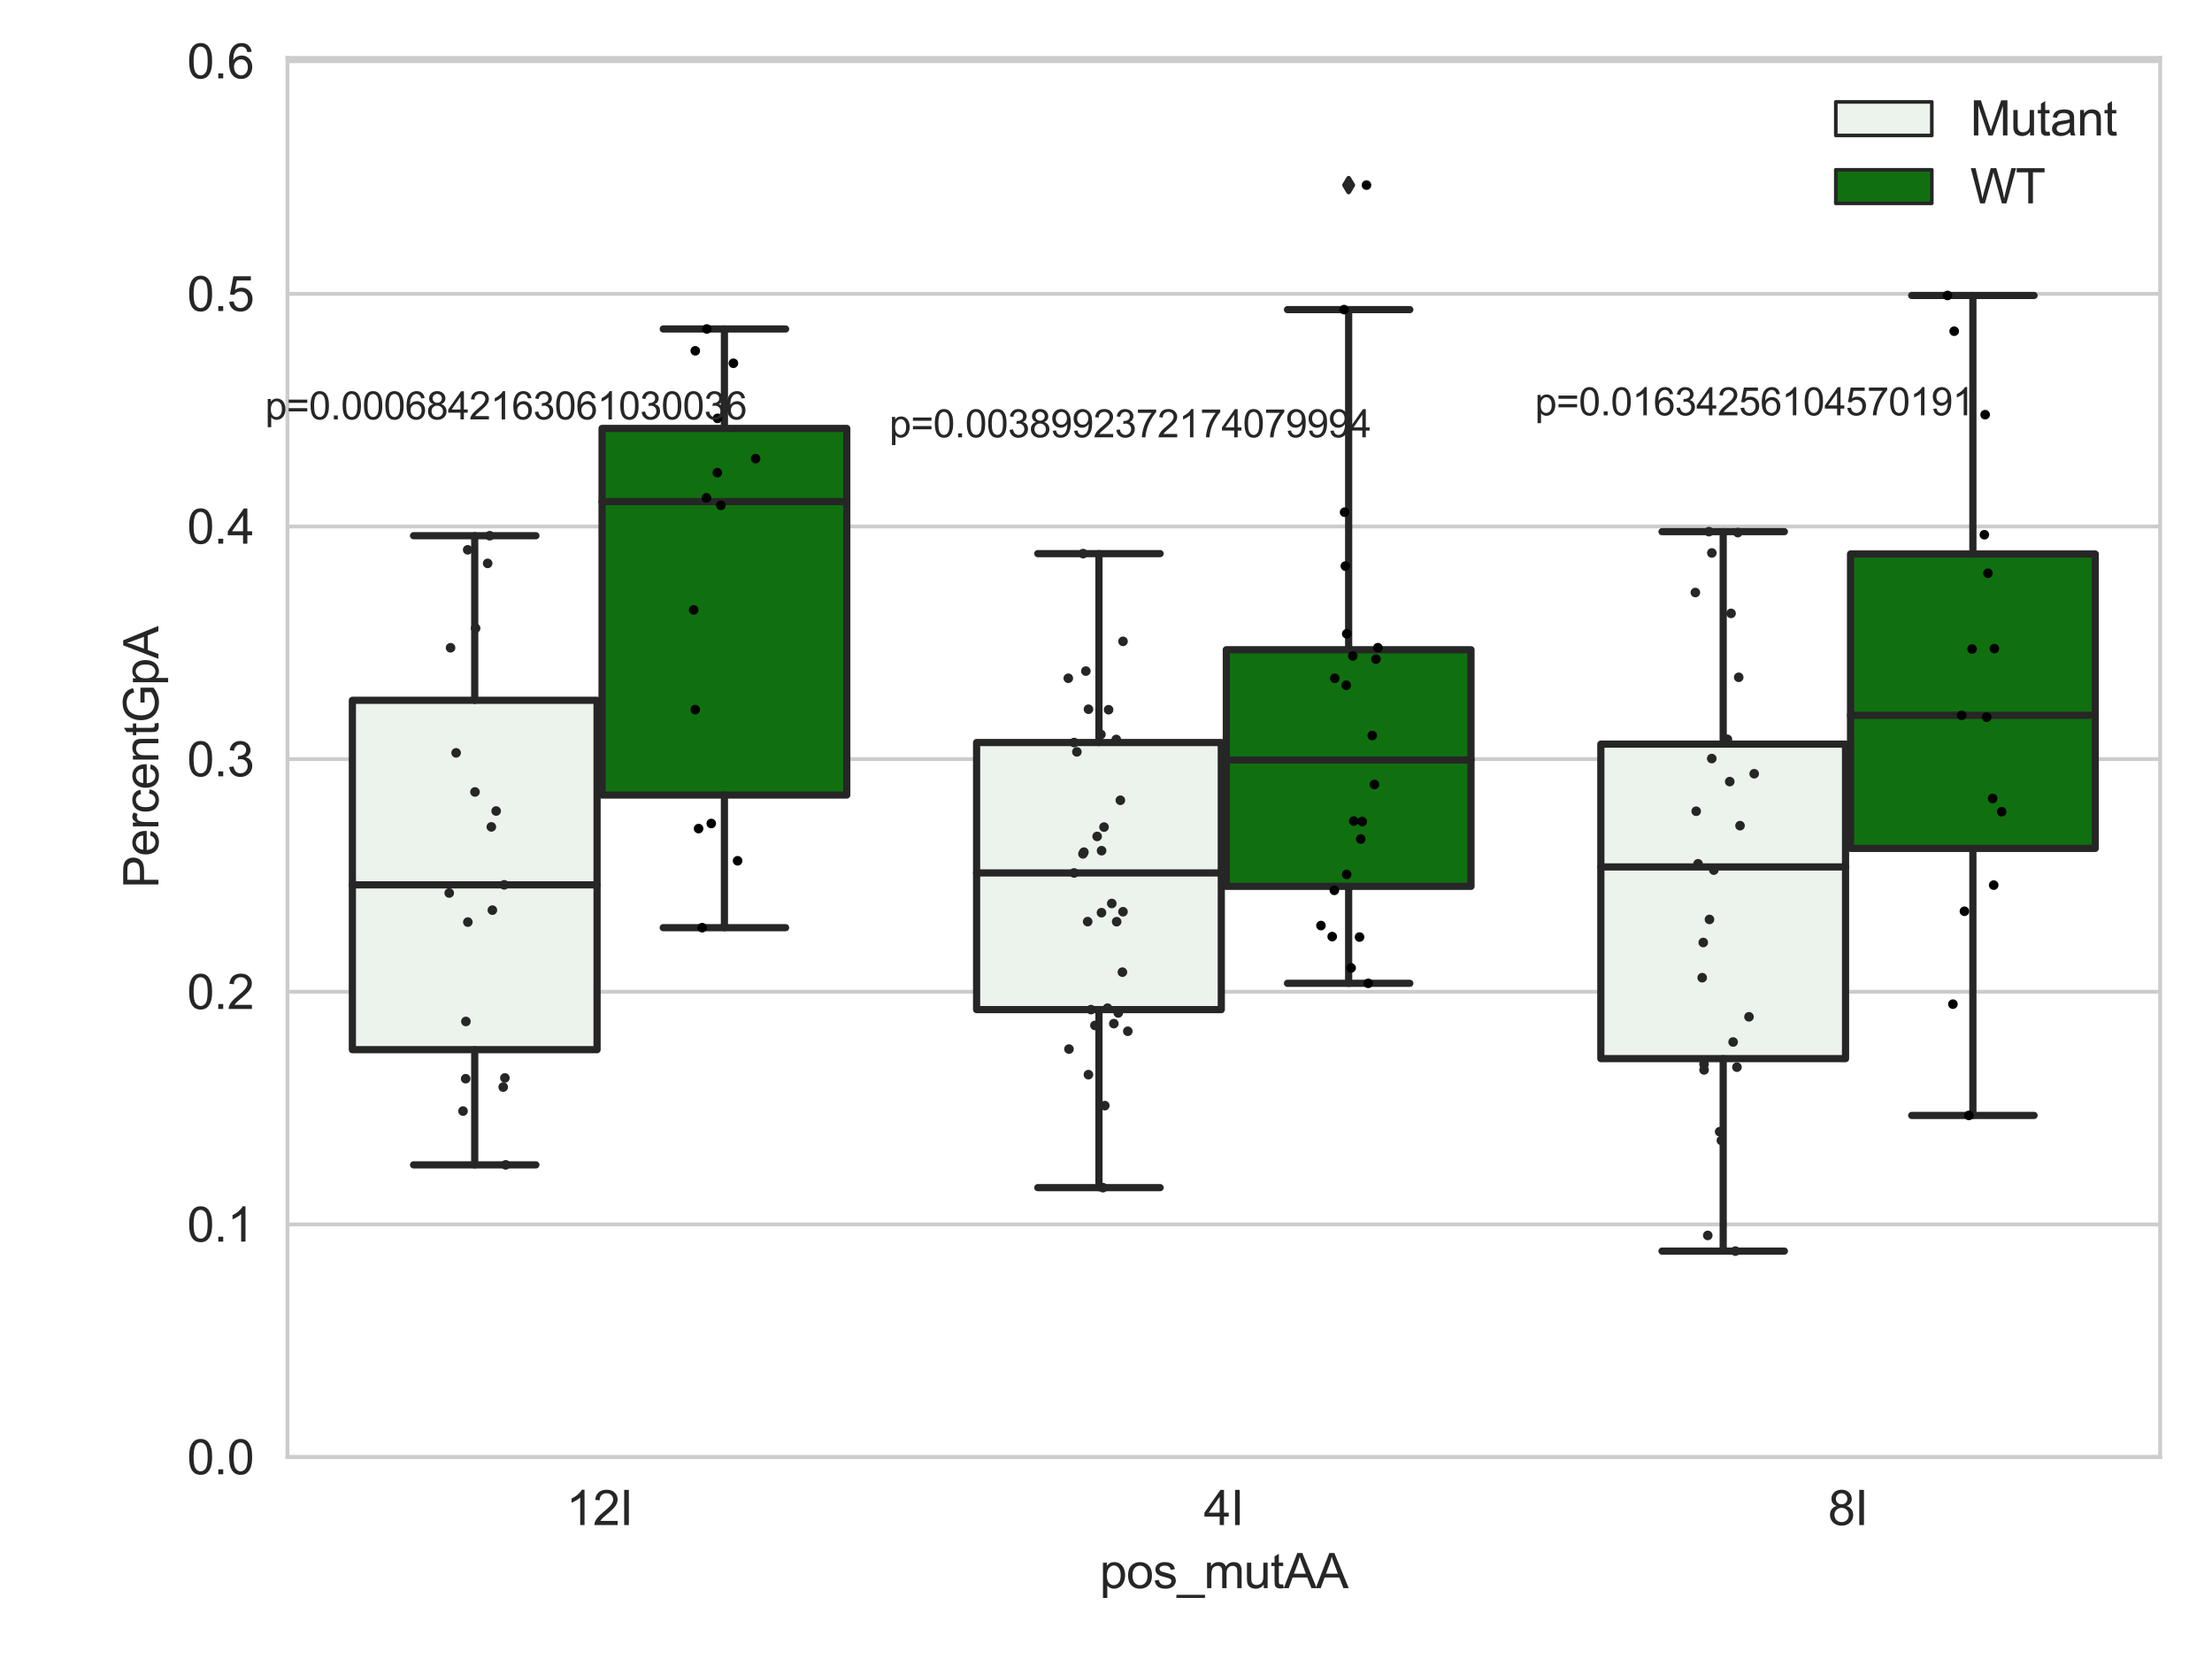<?xml version="1.0" encoding="utf-8" standalone="no"?>
<!DOCTYPE svg PUBLIC "-//W3C//DTD SVG 1.1//EN"
  "http://www.w3.org/Graphics/SVG/1.1/DTD/svg11.dtd">
<svg xmlns:xlink="http://www.w3.org/1999/xlink" width="460.8pt" height="345.6pt" viewBox="0 0 460.8 345.6" xmlns="http://www.w3.org/2000/svg" version="1.1">
 <defs>
  <style type="text/css">*{stroke-linejoin: round; stroke-linecap: butt}</style>
 </defs>
 <g id="figure_1">
  <g id="patch_1">
   <path d="M 0 345.6 
L 460.8 345.6 
L 460.8 0 
L 0 0 
z
" style="fill: #ffffff"/>
  </g>
  <g id="axes_1">
   <g id="patch_2">
    <path d="M 59.881 303.539 
L 450 303.539 
L 450 12.064 
L 59.881 12.064 
z
" style="fill: #ffffff"/>
   </g>
   <g id="matplotlib.axis_1">
    <g id="xtick_1">
     <g id="text_1">
      <!-- 12I -->
      <g style="fill: #262626" transform="translate(117.951 317.697)scale(0.1 -0.1)">
       <defs>
        <path id="ArialMT-31" d="M 2384 0 
L 1822 0 
L 1822 3584 
Q 1619 3391 1289 3197 
Q 959 3003 697 2906 
L 697 3450 
Q 1169 3672 1522 3987 
Q 1875 4303 2022 4600 
L 2384 4600 
L 2384 0 
z
" transform="scale(0.016)"/>
        <path id="ArialMT-32" d="M 3222 541 
L 3222 0 
L 194 0 
Q 188 203 259 391 
Q 375 700 629 1000 
Q 884 1300 1366 1694 
Q 2113 2306 2375 2664 
Q 2638 3022 2638 3341 
Q 2638 3675 2398 3904 
Q 2159 4134 1775 4134 
Q 1369 4134 1125 3890 
Q 881 3647 878 3216 
L 300 3275 
Q 359 3922 746 4261 
Q 1134 4600 1788 4600 
Q 2447 4600 2831 4234 
Q 3216 3869 3216 3328 
Q 3216 3053 3103 2787 
Q 2991 2522 2730 2228 
Q 2469 1934 1863 1422 
Q 1356 997 1212 845 
Q 1069 694 975 541 
L 3222 541 
z
" transform="scale(0.016)"/>
        <path id="ArialMT-49" d="M 597 0 
L 597 4581 
L 1203 4581 
L 1203 0 
L 597 0 
z
" transform="scale(0.016)"/>
       </defs>
       <use xlink:href="#ArialMT-31"/>
       <use xlink:href="#ArialMT-32" x="55.615"/>
       <use xlink:href="#ArialMT-49" x="111.23"/>
      </g>
     </g>
    </g>
    <g id="xtick_2">
     <g id="text_2">
      <!-- 4I -->
      <g style="fill: #262626" transform="translate(250.771 317.697)scale(0.1 -0.1)">
       <defs>
        <path id="ArialMT-34" d="M 2069 0 
L 2069 1097 
L 81 1097 
L 81 1613 
L 2172 4581 
L 2631 4581 
L 2631 1613 
L 3250 1613 
L 3250 1097 
L 2631 1097 
L 2631 0 
L 2069 0 
z
M 2069 1613 
L 2069 3678 
L 634 1613 
L 2069 1613 
z
" transform="scale(0.016)"/>
       </defs>
       <use xlink:href="#ArialMT-34"/>
       <use xlink:href="#ArialMT-49" x="55.615"/>
      </g>
     </g>
    </g>
    <g id="xtick_3">
     <g id="text_3">
      <!-- 8I -->
      <g style="fill: #262626" transform="translate(380.811 317.697)scale(0.1 -0.1)">
       <defs>
        <path id="ArialMT-38" d="M 1131 2484 
Q 781 2613 612 2850 
Q 444 3088 444 3419 
Q 444 3919 803 4259 
Q 1163 4600 1759 4600 
Q 2359 4600 2725 4251 
Q 3091 3903 3091 3403 
Q 3091 3084 2923 2848 
Q 2756 2613 2416 2484 
Q 2838 2347 3058 2040 
Q 3278 1734 3278 1309 
Q 3278 722 2862 322 
Q 2447 -78 1769 -78 
Q 1091 -78 675 323 
Q 259 725 259 1325 
Q 259 1772 486 2073 
Q 713 2375 1131 2484 
z
M 1019 3438 
Q 1019 3113 1228 2906 
Q 1438 2700 1772 2700 
Q 2097 2700 2305 2904 
Q 2513 3109 2513 3406 
Q 2513 3716 2298 3927 
Q 2084 4138 1766 4138 
Q 1444 4138 1231 3931 
Q 1019 3725 1019 3438 
z
M 838 1322 
Q 838 1081 952 856 
Q 1066 631 1291 507 
Q 1516 384 1775 384 
Q 2178 384 2440 643 
Q 2703 903 2703 1303 
Q 2703 1709 2433 1975 
Q 2163 2241 1756 2241 
Q 1359 2241 1098 1978 
Q 838 1716 838 1322 
z
" transform="scale(0.016)"/>
       </defs>
       <use xlink:href="#ArialMT-38"/>
       <use xlink:href="#ArialMT-49" x="55.615"/>
      </g>
     </g>
    </g>
    <g id="text_4">
     <!-- pos_mutAA -->
     <g style="fill: #262626" transform="translate(229.095 330.842)scale(0.1 -0.1)">
      <defs>
       <path id="ArialMT-70" d="M 422 -1272 
L 422 3319 
L 934 3319 
L 934 2888 
Q 1116 3141 1344 3267 
Q 1572 3394 1897 3394 
Q 2322 3394 2647 3175 
Q 2972 2956 3137 2557 
Q 3303 2159 3303 1684 
Q 3303 1175 3120 767 
Q 2938 359 2589 142 
Q 2241 -75 1856 -75 
Q 1575 -75 1351 44 
Q 1128 163 984 344 
L 984 -1272 
L 422 -1272 
z
M 931 1641 
Q 931 1000 1190 694 
Q 1450 388 1819 388 
Q 2194 388 2461 705 
Q 2728 1022 2728 1688 
Q 2728 2322 2467 2637 
Q 2206 2953 1844 2953 
Q 1484 2953 1207 2617 
Q 931 2281 931 1641 
z
" transform="scale(0.016)"/>
       <path id="ArialMT-6f" d="M 213 1659 
Q 213 2581 725 3025 
Q 1153 3394 1769 3394 
Q 2453 3394 2887 2945 
Q 3322 2497 3322 1706 
Q 3322 1066 3130 698 
Q 2938 331 2570 128 
Q 2203 -75 1769 -75 
Q 1072 -75 642 372 
Q 213 819 213 1659 
z
M 791 1659 
Q 791 1022 1069 705 
Q 1347 388 1769 388 
Q 2188 388 2466 706 
Q 2744 1025 2744 1678 
Q 2744 2294 2464 2611 
Q 2184 2928 1769 2928 
Q 1347 2928 1069 2612 
Q 791 2297 791 1659 
z
" transform="scale(0.016)"/>
       <path id="ArialMT-73" d="M 197 991 
L 753 1078 
Q 800 744 1014 566 
Q 1228 388 1613 388 
Q 2000 388 2187 545 
Q 2375 703 2375 916 
Q 2375 1106 2209 1216 
Q 2094 1291 1634 1406 
Q 1016 1563 777 1677 
Q 538 1791 414 1992 
Q 291 2194 291 2438 
Q 291 2659 392 2848 
Q 494 3038 669 3163 
Q 800 3259 1026 3326 
Q 1253 3394 1513 3394 
Q 1903 3394 2198 3281 
Q 2494 3169 2634 2976 
Q 2775 2784 2828 2463 
L 2278 2388 
Q 2241 2644 2061 2787 
Q 1881 2931 1553 2931 
Q 1166 2931 1000 2803 
Q 834 2675 834 2503 
Q 834 2394 903 2306 
Q 972 2216 1119 2156 
Q 1203 2125 1616 2013 
Q 2213 1853 2448 1751 
Q 2684 1650 2818 1456 
Q 2953 1263 2953 975 
Q 2953 694 2789 445 
Q 2625 197 2315 61 
Q 2006 -75 1616 -75 
Q 969 -75 630 194 
Q 291 463 197 991 
z
" transform="scale(0.016)"/>
       <path id="ArialMT-5f" d="M -97 -1272 
L -97 -866 
L 3631 -866 
L 3631 -1272 
L -97 -1272 
z
" transform="scale(0.016)"/>
       <path id="ArialMT-6d" d="M 422 0 
L 422 3319 
L 925 3319 
L 925 2853 
Q 1081 3097 1340 3245 
Q 1600 3394 1931 3394 
Q 2300 3394 2536 3241 
Q 2772 3088 2869 2813 
Q 3263 3394 3894 3394 
Q 4388 3394 4653 3120 
Q 4919 2847 4919 2278 
L 4919 0 
L 4359 0 
L 4359 2091 
Q 4359 2428 4304 2576 
Q 4250 2725 4106 2815 
Q 3963 2906 3769 2906 
Q 3419 2906 3187 2673 
Q 2956 2441 2956 1928 
L 2956 0 
L 2394 0 
L 2394 2156 
Q 2394 2531 2256 2718 
Q 2119 2906 1806 2906 
Q 1569 2906 1367 2781 
Q 1166 2656 1075 2415 
Q 984 2175 984 1722 
L 984 0 
L 422 0 
z
" transform="scale(0.016)"/>
       <path id="ArialMT-75" d="M 2597 0 
L 2597 488 
Q 2209 -75 1544 -75 
Q 1250 -75 995 37 
Q 741 150 617 320 
Q 494 491 444 738 
Q 409 903 409 1263 
L 409 3319 
L 972 3319 
L 972 1478 
Q 972 1038 1006 884 
Q 1059 663 1231 536 
Q 1403 409 1656 409 
Q 1909 409 2131 539 
Q 2353 669 2445 892 
Q 2538 1116 2538 1541 
L 2538 3319 
L 3100 3319 
L 3100 0 
L 2597 0 
z
" transform="scale(0.016)"/>
       <path id="ArialMT-74" d="M 1650 503 
L 1731 6 
Q 1494 -44 1306 -44 
Q 1000 -44 831 53 
Q 663 150 594 308 
Q 525 466 525 972 
L 525 2881 
L 113 2881 
L 113 3319 
L 525 3319 
L 525 4141 
L 1084 4478 
L 1084 3319 
L 1650 3319 
L 1650 2881 
L 1084 2881 
L 1084 941 
Q 1084 700 1114 631 
Q 1144 563 1211 522 
Q 1278 481 1403 481 
Q 1497 481 1650 503 
z
" transform="scale(0.016)"/>
       <path id="ArialMT-41" d="M -9 0 
L 1750 4581 
L 2403 4581 
L 4278 0 
L 3588 0 
L 3053 1388 
L 1138 1388 
L 634 0 
L -9 0 
z
M 1313 1881 
L 2866 1881 
L 2388 3150 
Q 2169 3728 2063 4100 
Q 1975 3659 1816 3225 
L 1313 1881 
z
" transform="scale(0.016)"/>
      </defs>
      <use xlink:href="#ArialMT-70"/>
      <use xlink:href="#ArialMT-6f" x="55.615"/>
      <use xlink:href="#ArialMT-73" x="111.23"/>
      <use xlink:href="#ArialMT-5f" x="161.23"/>
      <use xlink:href="#ArialMT-6d" x="216.846"/>
      <use xlink:href="#ArialMT-75" x="300.146"/>
      <use xlink:href="#ArialMT-74" x="355.762"/>
      <use xlink:href="#ArialMT-41" x="383.545"/>
      <use xlink:href="#ArialMT-41" x="450.244"/>
     </g>
    </g>
   </g>
   <g id="matplotlib.axis_2">
    <g id="ytick_1">
     <g id="line2d_1">
      <path d="M 59.881 303.539 
L 450 303.539 
" clip-path="url(#p589bf9a384)" style="fill: none; stroke: #cccccc; stroke-width: 0.8; stroke-linecap: round"/>
     </g>
     <g id="text_5">
      <!-- 0.0 -->
      <g style="fill: #262626" transform="translate(38.981 307.118)scale(0.1 -0.1)">
       <defs>
        <path id="ArialMT-30" d="M 266 2259 
Q 266 3072 433 3567 
Q 600 4063 929 4331 
Q 1259 4600 1759 4600 
Q 2128 4600 2406 4451 
Q 2684 4303 2865 4023 
Q 3047 3744 3150 3342 
Q 3253 2941 3253 2259 
Q 3253 1453 3087 958 
Q 2922 463 2592 192 
Q 2263 -78 1759 -78 
Q 1097 -78 719 397 
Q 266 969 266 2259 
z
M 844 2259 
Q 844 1131 1108 757 
Q 1372 384 1759 384 
Q 2147 384 2411 759 
Q 2675 1134 2675 2259 
Q 2675 3391 2411 3762 
Q 2147 4134 1753 4134 
Q 1366 4134 1134 3806 
Q 844 3388 844 2259 
z
" transform="scale(0.016)"/>
        <path id="ArialMT-2e" d="M 581 0 
L 581 641 
L 1222 641 
L 1222 0 
L 581 0 
z
" transform="scale(0.016)"/>
       </defs>
       <use xlink:href="#ArialMT-30"/>
       <use xlink:href="#ArialMT-2e" x="55.615"/>
       <use xlink:href="#ArialMT-30" x="83.398"/>
      </g>
     </g>
    </g>
    <g id="ytick_2">
     <g id="line2d_2">
      <path d="M 59.881 255.073 
L 450 255.073 
" clip-path="url(#p589bf9a384)" style="fill: none; stroke: #cccccc; stroke-width: 0.8; stroke-linecap: round"/>
     </g>
     <g id="text_6">
      <!-- 0.1 -->
      <g style="fill: #262626" transform="translate(38.981 258.652)scale(0.1 -0.1)">
       <use xlink:href="#ArialMT-30"/>
       <use xlink:href="#ArialMT-2e" x="55.615"/>
       <use xlink:href="#ArialMT-31" x="83.398"/>
      </g>
     </g>
    </g>
    <g id="ytick_3">
     <g id="line2d_3">
      <path d="M 59.881 206.607 
L 450 206.607 
" clip-path="url(#p589bf9a384)" style="fill: none; stroke: #cccccc; stroke-width: 0.8; stroke-linecap: round"/>
     </g>
     <g id="text_7">
      <!-- 0.2 -->
      <g style="fill: #262626" transform="translate(38.981 210.186)scale(0.1 -0.1)">
       <use xlink:href="#ArialMT-30"/>
       <use xlink:href="#ArialMT-2e" x="55.615"/>
       <use xlink:href="#ArialMT-32" x="83.398"/>
      </g>
     </g>
    </g>
    <g id="ytick_4">
     <g id="line2d_4">
      <path d="M 59.881 158.141 
L 450 158.141 
" clip-path="url(#p589bf9a384)" style="fill: none; stroke: #cccccc; stroke-width: 0.8; stroke-linecap: round"/>
     </g>
     <g id="text_8">
      <!-- 0.3 -->
      <g style="fill: #262626" transform="translate(38.981 161.72)scale(0.1 -0.1)">
       <defs>
        <path id="ArialMT-33" d="M 269 1209 
L 831 1284 
Q 928 806 1161 595 
Q 1394 384 1728 384 
Q 2125 384 2398 659 
Q 2672 934 2672 1341 
Q 2672 1728 2419 1979 
Q 2166 2231 1775 2231 
Q 1616 2231 1378 2169 
L 1441 2663 
Q 1497 2656 1531 2656 
Q 1891 2656 2178 2843 
Q 2466 3031 2466 3422 
Q 2466 3731 2256 3934 
Q 2047 4138 1716 4138 
Q 1388 4138 1169 3931 
Q 950 3725 888 3313 
L 325 3413 
Q 428 3978 793 4289 
Q 1159 4600 1703 4600 
Q 2078 4600 2393 4439 
Q 2709 4278 2876 4000 
Q 3044 3722 3044 3409 
Q 3044 3113 2884 2869 
Q 2725 2625 2413 2481 
Q 2819 2388 3044 2092 
Q 3269 1797 3269 1353 
Q 3269 753 2831 336 
Q 2394 -81 1725 -81 
Q 1122 -81 723 278 
Q 325 638 269 1209 
z
" transform="scale(0.016)"/>
       </defs>
       <use xlink:href="#ArialMT-30"/>
       <use xlink:href="#ArialMT-2e" x="55.615"/>
       <use xlink:href="#ArialMT-33" x="83.398"/>
      </g>
     </g>
    </g>
    <g id="ytick_5">
     <g id="line2d_5">
      <path d="M 59.881 109.676 
L 450 109.676 
" clip-path="url(#p589bf9a384)" style="fill: none; stroke: #cccccc; stroke-width: 0.8; stroke-linecap: round"/>
     </g>
     <g id="text_9">
      <!-- 0.4 -->
      <g style="fill: #262626" transform="translate(38.981 113.254)scale(0.1 -0.1)">
       <use xlink:href="#ArialMT-30"/>
       <use xlink:href="#ArialMT-2e" x="55.615"/>
       <use xlink:href="#ArialMT-34" x="83.398"/>
      </g>
     </g>
    </g>
    <g id="ytick_6">
     <g id="line2d_6">
      <path d="M 59.881 61.21 
L 450 61.21 
" clip-path="url(#p589bf9a384)" style="fill: none; stroke: #cccccc; stroke-width: 0.8; stroke-linecap: round"/>
     </g>
     <g id="text_10">
      <!-- 0.5 -->
      <g style="fill: #262626" transform="translate(38.981 64.789)scale(0.1 -0.1)">
       <defs>
        <path id="ArialMT-35" d="M 266 1200 
L 856 1250 
Q 922 819 1161 601 
Q 1400 384 1738 384 
Q 2144 384 2425 690 
Q 2706 997 2706 1503 
Q 2706 1984 2436 2262 
Q 2166 2541 1728 2541 
Q 1456 2541 1237 2417 
Q 1019 2294 894 2097 
L 366 2166 
L 809 4519 
L 3088 4519 
L 3088 3981 
L 1259 3981 
L 1013 2750 
Q 1425 3038 1878 3038 
Q 2478 3038 2890 2622 
Q 3303 2206 3303 1553 
Q 3303 931 2941 478 
Q 2500 -78 1738 -78 
Q 1113 -78 717 272 
Q 322 622 266 1200 
z
" transform="scale(0.016)"/>
       </defs>
       <use xlink:href="#ArialMT-30"/>
       <use xlink:href="#ArialMT-2e" x="55.615"/>
       <use xlink:href="#ArialMT-35" x="83.398"/>
      </g>
     </g>
    </g>
    <g id="ytick_7">
     <g id="line2d_7">
      <path d="M 59.881 12.744 
L 450 12.744 
" clip-path="url(#p589bf9a384)" style="fill: none; stroke: #cccccc; stroke-width: 0.8; stroke-linecap: round"/>
     </g>
     <g id="text_11">
      <!-- 0.6 -->
      <g style="fill: #262626" transform="translate(38.981 16.323)scale(0.1 -0.1)">
       <defs>
        <path id="ArialMT-36" d="M 3184 3459 
L 2625 3416 
Q 2550 3747 2413 3897 
Q 2184 4138 1850 4138 
Q 1581 4138 1378 3988 
Q 1113 3794 959 3422 
Q 806 3050 800 2363 
Q 1003 2672 1297 2822 
Q 1591 2972 1913 2972 
Q 2475 2972 2870 2558 
Q 3266 2144 3266 1488 
Q 3266 1056 3080 686 
Q 2894 316 2569 119 
Q 2244 -78 1831 -78 
Q 1128 -78 684 439 
Q 241 956 241 2144 
Q 241 3472 731 4075 
Q 1159 4600 1884 4600 
Q 2425 4600 2770 4297 
Q 3116 3994 3184 3459 
z
M 888 1484 
Q 888 1194 1011 928 
Q 1134 663 1356 523 
Q 1578 384 1822 384 
Q 2178 384 2434 671 
Q 2691 959 2691 1453 
Q 2691 1928 2437 2201 
Q 2184 2475 1800 2475 
Q 1419 2475 1153 2201 
Q 888 1928 888 1484 
z
" transform="scale(0.016)"/>
       </defs>
       <use xlink:href="#ArialMT-30"/>
       <use xlink:href="#ArialMT-2e" x="55.615"/>
       <use xlink:href="#ArialMT-36" x="83.398"/>
      </g>
     </g>
    </g>
    <g id="text_12">
     <!-- PercentGpA -->
     <g style="fill: #262626" transform="translate(32.994 185.036)rotate(-90)scale(0.1 -0.1)">
      <defs>
       <path id="ArialMT-50" d="M 494 0 
L 494 4581 
L 2222 4581 
Q 2678 4581 2919 4538 
Q 3256 4481 3484 4323 
Q 3713 4166 3852 3881 
Q 3991 3597 3991 3256 
Q 3991 2672 3619 2267 
Q 3247 1863 2275 1863 
L 1100 1863 
L 1100 0 
L 494 0 
z
M 1100 2403 
L 2284 2403 
Q 2872 2403 3119 2622 
Q 3366 2841 3366 3238 
Q 3366 3525 3220 3729 
Q 3075 3934 2838 4000 
Q 2684 4041 2272 4041 
L 1100 4041 
L 1100 2403 
z
" transform="scale(0.016)"/>
       <path id="ArialMT-65" d="M 2694 1069 
L 3275 997 
Q 3138 488 2766 206 
Q 2394 -75 1816 -75 
Q 1088 -75 661 373 
Q 234 822 234 1631 
Q 234 2469 665 2931 
Q 1097 3394 1784 3394 
Q 2450 3394 2872 2941 
Q 3294 2488 3294 1666 
Q 3294 1616 3291 1516 
L 816 1516 
Q 847 969 1125 678 
Q 1403 388 1819 388 
Q 2128 388 2347 550 
Q 2566 713 2694 1069 
z
M 847 1978 
L 2700 1978 
Q 2663 2397 2488 2606 
Q 2219 2931 1791 2931 
Q 1403 2931 1139 2672 
Q 875 2413 847 1978 
z
" transform="scale(0.016)"/>
       <path id="ArialMT-72" d="M 416 0 
L 416 3319 
L 922 3319 
L 922 2816 
Q 1116 3169 1280 3281 
Q 1444 3394 1641 3394 
Q 1925 3394 2219 3213 
L 2025 2691 
Q 1819 2813 1613 2813 
Q 1428 2813 1281 2702 
Q 1134 2591 1072 2394 
Q 978 2094 978 1738 
L 978 0 
L 416 0 
z
" transform="scale(0.016)"/>
       <path id="ArialMT-63" d="M 2588 1216 
L 3141 1144 
Q 3050 572 2676 248 
Q 2303 -75 1759 -75 
Q 1078 -75 664 370 
Q 250 816 250 1647 
Q 250 2184 428 2587 
Q 606 2991 970 3192 
Q 1334 3394 1763 3394 
Q 2303 3394 2647 3120 
Q 2991 2847 3088 2344 
L 2541 2259 
Q 2463 2594 2264 2762 
Q 2066 2931 1784 2931 
Q 1359 2931 1093 2626 
Q 828 2322 828 1663 
Q 828 994 1084 691 
Q 1341 388 1753 388 
Q 2084 388 2306 591 
Q 2528 794 2588 1216 
z
" transform="scale(0.016)"/>
       <path id="ArialMT-6e" d="M 422 0 
L 422 3319 
L 928 3319 
L 928 2847 
Q 1294 3394 1984 3394 
Q 2284 3394 2536 3286 
Q 2788 3178 2913 3003 
Q 3038 2828 3088 2588 
Q 3119 2431 3119 2041 
L 3119 0 
L 2556 0 
L 2556 2019 
Q 2556 2363 2490 2533 
Q 2425 2703 2258 2804 
Q 2091 2906 1866 2906 
Q 1506 2906 1245 2678 
Q 984 2450 984 1813 
L 984 0 
L 422 0 
z
" transform="scale(0.016)"/>
       <path id="ArialMT-47" d="M 2638 1797 
L 2638 2334 
L 4578 2338 
L 4578 638 
Q 4131 281 3656 101 
Q 3181 -78 2681 -78 
Q 2006 -78 1454 211 
Q 903 500 622 1047 
Q 341 1594 341 2269 
Q 341 2938 620 3517 
Q 900 4097 1425 4378 
Q 1950 4659 2634 4659 
Q 3131 4659 3532 4498 
Q 3934 4338 4162 4050 
Q 4391 3763 4509 3300 
L 3963 3150 
Q 3859 3500 3706 3700 
Q 3553 3900 3268 4020 
Q 2984 4141 2638 4141 
Q 2222 4141 1919 4014 
Q 1616 3888 1430 3681 
Q 1244 3475 1141 3228 
Q 966 2803 966 2306 
Q 966 1694 1177 1281 
Q 1388 869 1791 669 
Q 2194 469 2647 469 
Q 3041 469 3416 620 
Q 3791 772 3984 944 
L 3984 1797 
L 2638 1797 
z
" transform="scale(0.016)"/>
      </defs>
      <use xlink:href="#ArialMT-50"/>
      <use xlink:href="#ArialMT-65" x="66.699"/>
      <use xlink:href="#ArialMT-72" x="122.314"/>
      <use xlink:href="#ArialMT-63" x="155.615"/>
      <use xlink:href="#ArialMT-65" x="205.615"/>
      <use xlink:href="#ArialMT-6e" x="261.23"/>
      <use xlink:href="#ArialMT-74" x="316.846"/>
      <use xlink:href="#ArialMT-47" x="344.629"/>
      <use xlink:href="#ArialMT-70" x="422.412"/>
      <use xlink:href="#ArialMT-41" x="478.027"/>
     </g>
    </g>
   </g>
   <g id="patch_3">
    <path d="M 73.405 218.669 
L 124.381 218.669 
L 124.381 145.887 
L 73.405 145.887 
L 73.405 218.669 
z
" clip-path="url(#p589bf9a384)" style="fill: #ecf2ec; stroke: #262626; stroke-width: 1.5; stroke-linejoin: miter"/>
   </g>
   <g id="patch_4">
    <path d="M 125.421 165.618 
L 176.397 165.618 
L 176.397 89.245 
L 125.421 89.245 
L 125.421 165.618 
z
" clip-path="url(#p589bf9a384)" style="fill: #107010; stroke: #262626; stroke-width: 1.5; stroke-linejoin: miter"/>
   </g>
   <g id="patch_5">
    <path d="M 203.445 210.323 
L 254.42 210.323 
L 254.42 154.683 
L 203.445 154.683 
L 203.445 210.323 
z
" clip-path="url(#p589bf9a384)" style="fill: #ecf2ec; stroke: #262626; stroke-width: 1.5; stroke-linejoin: miter"/>
   </g>
   <g id="patch_6">
    <path d="M 255.461 184.645 
L 306.436 184.645 
L 306.436 135.355 
L 255.461 135.355 
L 255.461 184.645 
z
" clip-path="url(#p589bf9a384)" style="fill: #107010; stroke: #262626; stroke-width: 1.5; stroke-linejoin: miter"/>
   </g>
   <g id="patch_7">
    <path d="M 333.485 220.538 
L 384.46 220.538 
L 384.46 155.015 
L 333.485 155.015 
L 333.485 220.538 
z
" clip-path="url(#p589bf9a384)" style="fill: #ecf2ec; stroke: #262626; stroke-width: 1.5; stroke-linejoin: miter"/>
   </g>
   <g id="patch_8">
    <path d="M 385.5 176.735 
L 436.476 176.735 
L 436.476 115.406 
L 385.5 115.406 
L 385.5 176.735 
z
" clip-path="url(#p589bf9a384)" style="fill: #107010; stroke: #262626; stroke-width: 1.5; stroke-linejoin: miter"/>
   </g>
   <g id="patch_9">
    <path d="M 124.901 303.539 
L 124.901 303.539 
L 124.901 303.539 
L 124.901 303.539 
z
" clip-path="url(#p589bf9a384)" style="fill: #ecf2ec; stroke: #262626; stroke-width: 0.75; stroke-linejoin: miter"/>
   </g>
   <g id="patch_10">
    <path d="M 124.901 303.539 
L 124.901 303.539 
L 124.901 303.539 
L 124.901 303.539 
z
" clip-path="url(#p589bf9a384)" style="fill: #107010; stroke: #262626; stroke-width: 0.75; stroke-linejoin: miter"/>
   </g>
   <g id="PathCollection_1"/>
   <g id="PathCollection_2"/>
   <g id="line2d_8">
    <path d="M 98.893 218.669 
L 98.893 242.662 
" clip-path="url(#p589bf9a384)" style="fill: none; stroke: #262626; stroke-width: 1.5; stroke-linecap: round"/>
   </g>
   <g id="line2d_9">
    <path d="M 98.893 145.887 
L 98.893 111.6 
" clip-path="url(#p589bf9a384)" style="fill: none; stroke: #262626; stroke-width: 1.5; stroke-linecap: round"/>
   </g>
   <g id="line2d_10">
    <path d="M 86.149 242.662 
L 111.637 242.662 
" clip-path="url(#p589bf9a384)" style="fill: none; stroke: #262626; stroke-width: 1.5; stroke-linecap: round"/>
   </g>
   <g id="line2d_11">
    <path d="M 86.149 111.6 
L 111.637 111.6 
" clip-path="url(#p589bf9a384)" style="fill: none; stroke: #262626; stroke-width: 1.5; stroke-linecap: round"/>
   </g>
   <g id="line2d_12"/>
   <g id="line2d_13">
    <path d="M 150.909 165.618 
L 150.909 193.25 
" clip-path="url(#p589bf9a384)" style="fill: none; stroke: #262626; stroke-width: 1.5; stroke-linecap: round"/>
   </g>
   <g id="line2d_14">
    <path d="M 150.909 89.245 
L 150.909 68.533 
" clip-path="url(#p589bf9a384)" style="fill: none; stroke: #262626; stroke-width: 1.5; stroke-linecap: round"/>
   </g>
   <g id="line2d_15">
    <path d="M 138.165 193.25 
L 163.653 193.25 
" clip-path="url(#p589bf9a384)" style="fill: none; stroke: #262626; stroke-width: 1.5; stroke-linecap: round"/>
   </g>
   <g id="line2d_16">
    <path d="M 138.165 68.533 
L 163.653 68.533 
" clip-path="url(#p589bf9a384)" style="fill: none; stroke: #262626; stroke-width: 1.5; stroke-linecap: round"/>
   </g>
   <g id="line2d_17"/>
   <g id="line2d_18">
    <path d="M 228.933 210.323 
L 228.933 247.408 
" clip-path="url(#p589bf9a384)" style="fill: none; stroke: #262626; stroke-width: 1.5; stroke-linecap: round"/>
   </g>
   <g id="line2d_19">
    <path d="M 228.933 154.683 
L 228.933 115.331 
" clip-path="url(#p589bf9a384)" style="fill: none; stroke: #262626; stroke-width: 1.5; stroke-linecap: round"/>
   </g>
   <g id="line2d_20">
    <path d="M 216.189 247.408 
L 241.677 247.408 
" clip-path="url(#p589bf9a384)" style="fill: none; stroke: #262626; stroke-width: 1.5; stroke-linecap: round"/>
   </g>
   <g id="line2d_21">
    <path d="M 216.189 115.331 
L 241.677 115.331 
" clip-path="url(#p589bf9a384)" style="fill: none; stroke: #262626; stroke-width: 1.5; stroke-linecap: round"/>
   </g>
   <g id="line2d_22"/>
   <g id="line2d_23">
    <path d="M 280.949 184.645 
L 280.949 204.843 
" clip-path="url(#p589bf9a384)" style="fill: none; stroke: #262626; stroke-width: 1.5; stroke-linecap: round"/>
   </g>
   <g id="line2d_24">
    <path d="M 280.949 135.355 
L 280.949 64.503 
" clip-path="url(#p589bf9a384)" style="fill: none; stroke: #262626; stroke-width: 1.5; stroke-linecap: round"/>
   </g>
   <g id="line2d_25">
    <path d="M 268.205 204.843 
L 293.692 204.843 
" clip-path="url(#p589bf9a384)" style="fill: none; stroke: #262626; stroke-width: 1.5; stroke-linecap: round"/>
   </g>
   <g id="line2d_26">
    <path d="M 268.205 64.503 
L 293.692 64.503 
" clip-path="url(#p589bf9a384)" style="fill: none; stroke: #262626; stroke-width: 1.5; stroke-linecap: round"/>
   </g>
   <g id="line2d_27">
    <defs>
     <path id="m75d8415be5" d="M -0 1.414 
L 0.849 0 
L 0 -1.414 
L -0.849 -0 
z
" style="stroke: #262626; stroke-linejoin: miter"/>
    </defs>
    <g clip-path="url(#p589bf9a384)">
     <use xlink:href="#m75d8415be5" x="280.949" y="38.562" style="fill: #262626; stroke: #262626; stroke-linejoin: miter"/>
    </g>
   </g>
   <g id="line2d_28">
    <path d="M 358.972 220.538 
L 358.972 260.626 
" clip-path="url(#p589bf9a384)" style="fill: none; stroke: #262626; stroke-width: 1.5; stroke-linecap: round"/>
   </g>
   <g id="line2d_29">
    <path d="M 358.972 155.015 
L 358.972 110.755 
" clip-path="url(#p589bf9a384)" style="fill: none; stroke: #262626; stroke-width: 1.5; stroke-linecap: round"/>
   </g>
   <g id="line2d_30">
    <path d="M 346.228 260.626 
L 371.716 260.626 
" clip-path="url(#p589bf9a384)" style="fill: none; stroke: #262626; stroke-width: 1.5; stroke-linecap: round"/>
   </g>
   <g id="line2d_31">
    <path d="M 346.228 110.755 
L 371.716 110.755 
" clip-path="url(#p589bf9a384)" style="fill: none; stroke: #262626; stroke-width: 1.5; stroke-linecap: round"/>
   </g>
   <g id="line2d_32"/>
   <g id="line2d_33">
    <path d="M 410.988 176.735 
L 410.988 232.365 
" clip-path="url(#p589bf9a384)" style="fill: none; stroke: #262626; stroke-width: 1.5; stroke-linecap: round"/>
   </g>
   <g id="line2d_34">
    <path d="M 410.988 115.406 
L 410.988 61.551 
" clip-path="url(#p589bf9a384)" style="fill: none; stroke: #262626; stroke-width: 1.5; stroke-linecap: round"/>
   </g>
   <g id="line2d_35">
    <path d="M 398.244 232.365 
L 423.732 232.365 
" clip-path="url(#p589bf9a384)" style="fill: none; stroke: #262626; stroke-width: 1.5; stroke-linecap: round"/>
   </g>
   <g id="line2d_36">
    <path d="M 398.244 61.551 
L 423.732 61.551 
" clip-path="url(#p589bf9a384)" style="fill: none; stroke: #262626; stroke-width: 1.5; stroke-linecap: round"/>
   </g>
   <g id="line2d_37"/>
   <g id="line2d_38">
    <path d="M 73.405 184.328 
L 124.381 184.328 
" clip-path="url(#p589bf9a384)" style="fill: none; stroke: #262626; stroke-width: 1.5; stroke-linecap: round"/>
   </g>
   <g id="line2d_39">
    <path d="M 125.421 104.485 
L 176.397 104.485 
" clip-path="url(#p589bf9a384)" style="fill: none; stroke: #262626; stroke-width: 1.5; stroke-linecap: round"/>
   </g>
   <g id="line2d_40">
    <path d="M 203.445 181.854 
L 254.42 181.854 
" clip-path="url(#p589bf9a384)" style="fill: none; stroke: #262626; stroke-width: 1.5; stroke-linecap: round"/>
   </g>
   <g id="line2d_41">
    <path d="M 255.461 158.321 
L 306.436 158.321 
" clip-path="url(#p589bf9a384)" style="fill: none; stroke: #262626; stroke-width: 1.5; stroke-linecap: round"/>
   </g>
   <g id="line2d_42">
    <path d="M 333.485 180.598 
L 384.46 180.598 
" clip-path="url(#p589bf9a384)" style="fill: none; stroke: #262626; stroke-width: 1.5; stroke-linecap: round"/>
   </g>
   <g id="line2d_43">
    <path d="M 385.5 149.01 
L 436.476 149.01 
" clip-path="url(#p589bf9a384)" style="fill: none; stroke: #262626; stroke-width: 1.5; stroke-linecap: round"/>
   </g>
   <g id="patch_11">
    <path d="M 59.881 303.539 
L 59.881 12.064 
" style="fill: none; stroke: #cccccc; stroke-width: 0.8; stroke-linejoin: miter; stroke-linecap: square"/>
   </g>
   <g id="patch_12">
    <path d="M 450 303.539 
L 450 12.064 
" style="fill: none; stroke: #cccccc; stroke-width: 0.8; stroke-linejoin: miter; stroke-linecap: square"/>
   </g>
   <g id="patch_13">
    <path d="M 59.881 303.539 
L 450 303.539 
" style="fill: none; stroke: #cccccc; stroke-width: 0.8; stroke-linejoin: miter; stroke-linecap: square"/>
   </g>
   <g id="patch_14">
    <path d="M 59.881 12.064 
L 450 12.064 
" style="fill: none; stroke: #cccccc; stroke-width: 0.8; stroke-linejoin: miter; stroke-linecap: square"/>
   </g>
   <g id="PathCollection_3">
    <defs>
     <path id="C0_0_7d2ac528f1" d="M 0 1 
C 0.265 1 0.52 0.895 0.707 0.707 
C 0.895 0.52 1 0.265 1 -0 
C 1 -0.265 0.895 -0.52 0.707 -0.707 
C 0.52 -0.895 0.265 -1 0 -1 
C -0.265 -1 -0.52 -0.895 -0.707 -0.707 
C -0.895 -0.52 -1 -0.265 -1 0 
C -1 0.265 -0.895 0.52 -0.707 0.707 
C -0.52 0.895 -0.265 1 0 1 
z
"/>
    </defs>
    <g clip-path="url(#p589bf9a384)">
     <use xlink:href="#C0_0_7d2ac528f1" x="102.355" y="172.256" style="fill: #262626"/>
    </g>
    <g clip-path="url(#p589bf9a384)">
     <use xlink:href="#C0_0_7d2ac528f1" x="97.462" y="192.087" style="fill: #262626"/>
    </g>
    <g clip-path="url(#p589bf9a384)">
     <use xlink:href="#C0_0_7d2ac528f1" x="105.348" y="242.662" style="fill: #262626"/>
    </g>
    <g clip-path="url(#p589bf9a384)">
     <use xlink:href="#C0_0_7d2ac528f1" x="95.018" y="156.831" style="fill: #262626"/>
    </g>
    <g clip-path="url(#p589bf9a384)">
     <use xlink:href="#C0_0_7d2ac528f1" x="103.358" y="168.947" style="fill: #262626"/>
    </g>
    <g clip-path="url(#p589bf9a384)">
     <use xlink:href="#C0_0_7d2ac528f1" x="105.031" y="184.328" style="fill: #262626"/>
    </g>
    <g clip-path="url(#p589bf9a384)">
     <use xlink:href="#C0_0_7d2ac528f1" x="97.426" y="114.536" style="fill: #262626"/>
    </g>
    <g clip-path="url(#p589bf9a384)">
     <use xlink:href="#C0_0_7d2ac528f1" x="102.572" y="189.601" style="fill: #262626"/>
    </g>
    <g clip-path="url(#p589bf9a384)">
     <use xlink:href="#C0_0_7d2ac528f1" x="102.014" y="111.6" style="fill: #262626"/>
    </g>
    <g clip-path="url(#p589bf9a384)">
     <use xlink:href="#C0_0_7d2ac528f1" x="96.46" y="231.456" style="fill: #262626"/>
    </g>
    <g clip-path="url(#p589bf9a384)">
     <use xlink:href="#C0_0_7d2ac528f1" x="93.858" y="134.943" style="fill: #262626"/>
    </g>
    <g clip-path="url(#p589bf9a384)">
     <use xlink:href="#C0_0_7d2ac528f1" x="105.178" y="224.552" style="fill: #262626"/>
    </g>
    <g clip-path="url(#p589bf9a384)">
     <use xlink:href="#C0_0_7d2ac528f1" x="101.585" y="117.362" style="fill: #262626"/>
    </g>
    <g clip-path="url(#p589bf9a384)">
     <use xlink:href="#C0_0_7d2ac528f1" x="97.008" y="224.715" style="fill: #262626"/>
    </g>
    <g clip-path="url(#p589bf9a384)">
     <use xlink:href="#C0_0_7d2ac528f1" x="104.827" y="226.455" style="fill: #262626"/>
    </g>
    <g clip-path="url(#p589bf9a384)">
     <use xlink:href="#C0_0_7d2ac528f1" x="97.056" y="212.787" style="fill: #262626"/>
    </g>
    <g clip-path="url(#p589bf9a384)">
     <use xlink:href="#C0_0_7d2ac528f1" x="99.076" y="130.872" style="fill: #262626"/>
    </g>
    <g clip-path="url(#p589bf9a384)">
     <use xlink:href="#C0_0_7d2ac528f1" x="93.582" y="186.029" style="fill: #262626"/>
    </g>
    <g clip-path="url(#p589bf9a384)">
     <use xlink:href="#C0_0_7d2ac528f1" x="98.948" y="164.978" style="fill: #262626"/>
    </g>
   </g>
   <g id="PathCollection_4">
    <defs>
     <path id="C1_0_a2d42f8815" d="M 0 1 
C 0.265 1 0.52 0.895 0.707 0.707 
C 0.895 0.52 1 0.265 1 -0 
C 1 -0.265 0.895 -0.52 0.707 -0.707 
C 0.52 -0.895 0.265 -1 0 -1 
C -0.265 -1 -0.52 -0.895 -0.707 -0.707 
C -0.895 -0.52 -1 -0.265 -1 0 
C -1 0.265 -0.895 0.52 -0.707 0.707 
C -0.52 0.895 -0.265 1 0 1 
z
"/>
    </defs>
    <g clip-path="url(#p589bf9a384)">
     <use xlink:href="#C1_0_a2d42f8815" x="148.17" y="171.549"/>
    </g>
    <g clip-path="url(#p589bf9a384)">
     <use xlink:href="#C1_0_a2d42f8815" x="144.839" y="73.081"/>
    </g>
    <g clip-path="url(#p589bf9a384)">
     <use xlink:href="#C1_0_a2d42f8815" x="152.781" y="75.677"/>
    </g>
    <g clip-path="url(#p589bf9a384)">
     <use xlink:href="#C1_0_a2d42f8815" x="157.406" y="95.536"/>
    </g>
    <g clip-path="url(#p589bf9a384)">
     <use xlink:href="#C1_0_a2d42f8815" x="146.275" y="193.25"/>
    </g>
    <g clip-path="url(#p589bf9a384)">
     <use xlink:href="#C1_0_a2d42f8815" x="145.527" y="172.611"/>
    </g>
    <g clip-path="url(#p589bf9a384)">
     <use xlink:href="#C1_0_a2d42f8815" x="153.653" y="179.317"/>
    </g>
    <g clip-path="url(#p589bf9a384)">
     <use xlink:href="#C1_0_a2d42f8815" x="144.507" y="127.05"/>
    </g>
    <g clip-path="url(#p589bf9a384)">
     <use xlink:href="#C1_0_a2d42f8815" x="147.163" y="103.705"/>
    </g>
    <g clip-path="url(#p589bf9a384)">
     <use xlink:href="#C1_0_a2d42f8815" x="147.248" y="68.533"/>
    </g>
    <g clip-path="url(#p589bf9a384)">
     <use xlink:href="#C1_0_a2d42f8815" x="150.171" y="105.265"/>
    </g>
    <g clip-path="url(#p589bf9a384)">
     <use xlink:href="#C1_0_a2d42f8815" x="149.435" y="98.469"/>
    </g>
    <g clip-path="url(#p589bf9a384)">
     <use xlink:href="#C1_0_a2d42f8815" x="144.833" y="147.825"/>
    </g>
    <g clip-path="url(#p589bf9a384)">
     <use xlink:href="#C1_0_a2d42f8815" x="149.473" y="87.149"/>
    </g>
   </g>
   <g id="PathCollection_5">
    <defs>
     <path id="C2_0_614be70575" d="M 0 1 
C 0.265 1 0.52 0.895 0.707 0.707 
C 0.895 0.52 1 0.265 1 -0 
C 1 -0.265 0.895 -0.52 0.707 -0.707 
C 0.52 -0.895 0.265 -1 0 -1 
C -0.265 -1 -0.52 -0.895 -0.707 -0.707 
C -0.895 -0.52 -1 -0.265 -1 0 
C -1 0.265 -0.895 0.52 -0.707 0.707 
C -0.52 0.895 -0.265 1 0 1 
z
"/>
    </defs>
    <g clip-path="url(#p589bf9a384)">
     <use xlink:href="#C2_0_614be70575" x="233.819" y="202.518" style="fill: #262626"/>
    </g>
    <g clip-path="url(#p589bf9a384)">
     <use xlink:href="#C2_0_614be70575" x="229.99" y="172.297" style="fill: #262626"/>
    </g>
    <g clip-path="url(#p589bf9a384)">
     <use xlink:href="#C2_0_614be70575" x="229.479" y="177.217" style="fill: #262626"/>
    </g>
    <g clip-path="url(#p589bf9a384)">
     <use xlink:href="#C2_0_614be70575" x="228.095" y="213.614" style="fill: #262626"/>
    </g>
    <g clip-path="url(#p589bf9a384)">
     <use xlink:href="#C2_0_614be70575" x="225.601" y="177.875" style="fill: #262626"/>
    </g>
    <g clip-path="url(#p589bf9a384)">
     <use xlink:href="#C2_0_614be70575" x="226.741" y="223.868" style="fill: #262626"/>
    </g>
    <g clip-path="url(#p589bf9a384)">
     <use xlink:href="#C2_0_614be70575" x="223.76" y="154.683" style="fill: #262626"/>
    </g>
    <g clip-path="url(#p589bf9a384)">
     <use xlink:href="#C2_0_614be70575" x="230.721" y="210.02" style="fill: #262626"/>
    </g>
    <g clip-path="url(#p589bf9a384)">
     <use xlink:href="#C2_0_614be70575" x="231.603" y="188.212" style="fill: #262626"/>
    </g>
    <g clip-path="url(#p589bf9a384)">
     <use xlink:href="#C2_0_614be70575" x="225.631" y="115.331" style="fill: #262626"/>
    </g>
    <g clip-path="url(#p589bf9a384)">
     <use xlink:href="#C2_0_614be70575" x="222.686" y="218.541" style="fill: #262626"/>
    </g>
    <g clip-path="url(#p589bf9a384)">
     <use xlink:href="#C2_0_614be70575" x="228.557" y="174.244" style="fill: #262626"/>
    </g>
    <g clip-path="url(#p589bf9a384)">
     <use xlink:href="#C2_0_614be70575" x="229.347" y="153.001" style="fill: #262626"/>
    </g>
    <g clip-path="url(#p589bf9a384)">
     <use xlink:href="#C2_0_614be70575" x="232.619" y="192.005" style="fill: #262626"/>
    </g>
    <g clip-path="url(#p589bf9a384)">
     <use xlink:href="#C2_0_614be70575" x="230.152" y="230.323" style="fill: #262626"/>
    </g>
    <g clip-path="url(#p589bf9a384)">
     <use xlink:href="#C2_0_614be70575" x="224.332" y="156.628" style="fill: #262626"/>
    </g>
    <g clip-path="url(#p589bf9a384)">
     <use xlink:href="#C2_0_614be70575" x="225.798" y="177.518" style="fill: #262626"/>
    </g>
    <g clip-path="url(#p589bf9a384)">
     <use xlink:href="#C2_0_614be70575" x="229.456" y="190.128" style="fill: #262626"/>
    </g>
    <g clip-path="url(#p589bf9a384)">
     <use xlink:href="#C2_0_614be70575" x="232.541" y="154.042" style="fill: #262626"/>
    </g>
    <g clip-path="url(#p589bf9a384)">
     <use xlink:href="#C2_0_614be70575" x="226.748" y="147.745" style="fill: #262626"/>
    </g>
    <g clip-path="url(#p589bf9a384)">
     <use xlink:href="#C2_0_614be70575" x="222.546" y="141.294" style="fill: #262626"/>
    </g>
    <g clip-path="url(#p589bf9a384)">
     <use xlink:href="#C2_0_614be70575" x="232.951" y="211.016" style="fill: #262626"/>
    </g>
    <g clip-path="url(#p589bf9a384)">
     <use xlink:href="#C2_0_614be70575" x="229.765" y="247.408" style="fill: #262626"/>
    </g>
    <g clip-path="url(#p589bf9a384)">
     <use xlink:href="#C2_0_614be70575" x="223.755" y="181.854" style="fill: #262626"/>
    </g>
    <g clip-path="url(#p589bf9a384)">
     <use xlink:href="#C2_0_614be70575" x="230.941" y="147.851" style="fill: #262626"/>
    </g>
    <g clip-path="url(#p589bf9a384)">
     <use xlink:href="#C2_0_614be70575" x="227.272" y="210.323" style="fill: #262626"/>
    </g>
    <g clip-path="url(#p589bf9a384)">
     <use xlink:href="#C2_0_614be70575" x="226.584" y="191.99" style="fill: #262626"/>
    </g>
    <g clip-path="url(#p589bf9a384)">
     <use xlink:href="#C2_0_614be70575" x="233.945" y="133.604" style="fill: #262626"/>
    </g>
    <g clip-path="url(#p589bf9a384)">
     <use xlink:href="#C2_0_614be70575" x="226.202" y="139.802" style="fill: #262626"/>
    </g>
    <g clip-path="url(#p589bf9a384)">
     <use xlink:href="#C2_0_614be70575" x="232.033" y="213.239" style="fill: #262626"/>
    </g>
    <g clip-path="url(#p589bf9a384)">
     <use xlink:href="#C2_0_614be70575" x="233.939" y="189.929" style="fill: #262626"/>
    </g>
    <g clip-path="url(#p589bf9a384)">
     <use xlink:href="#C2_0_614be70575" x="233.389" y="166.713" style="fill: #262626"/>
    </g>
    <g clip-path="url(#p589bf9a384)">
     <use xlink:href="#C2_0_614be70575" x="234.942" y="214.828" style="fill: #262626"/>
    </g>
   </g>
   <g id="PathCollection_6">
    <defs>
     <path id="C3_0_31156ad4ef" d="M 0 1 
C 0.265 1 0.52 0.895 0.707 0.707 
C 0.895 0.52 1 0.265 1 -0 
C 1 -0.265 0.895 -0.52 0.707 -0.707 
C 0.52 -0.895 0.265 -1 0 -1 
C -0.265 -1 -0.52 -0.895 -0.707 -0.707 
C -0.895 -0.52 -1 -0.265 -1 0 
C -1 0.265 -0.895 0.52 -0.707 0.707 
C -0.52 0.895 -0.265 1 0 1 
z
"/>
    </defs>
    <g clip-path="url(#p589bf9a384)">
     <use xlink:href="#C3_0_31156ad4ef" x="284.664" y="38.562"/>
    </g>
    <g clip-path="url(#p589bf9a384)">
     <use xlink:href="#C3_0_31156ad4ef" x="280.263" y="117.924"/>
    </g>
    <g clip-path="url(#p589bf9a384)">
     <use xlink:href="#C3_0_31156ad4ef" x="280.534" y="182.159"/>
    </g>
    <g clip-path="url(#p589bf9a384)">
     <use xlink:href="#C3_0_31156ad4ef" x="286.322" y="163.421"/>
    </g>
    <g clip-path="url(#p589bf9a384)">
     <use xlink:href="#C3_0_31156ad4ef" x="283.77" y="171.151"/>
    </g>
    <g clip-path="url(#p589bf9a384)">
     <use xlink:href="#C3_0_31156ad4ef" x="281.812" y="136.643"/>
    </g>
    <g clip-path="url(#p589bf9a384)">
     <use xlink:href="#C3_0_31156ad4ef" x="280.441" y="142.749"/>
    </g>
    <g clip-path="url(#p589bf9a384)">
     <use xlink:href="#C3_0_31156ad4ef" x="281.466" y="201.639"/>
    </g>
    <g clip-path="url(#p589bf9a384)">
     <use xlink:href="#C3_0_31156ad4ef" x="277.521" y="195.111"/>
    </g>
    <g clip-path="url(#p589bf9a384)">
     <use xlink:href="#C3_0_31156ad4ef" x="275.179" y="192.809"/>
    </g>
    <g clip-path="url(#p589bf9a384)">
     <use xlink:href="#C3_0_31156ad4ef" x="282.024" y="171.044"/>
    </g>
    <g clip-path="url(#p589bf9a384)">
     <use xlink:href="#C3_0_31156ad4ef" x="283.213" y="195.204"/>
    </g>
    <g clip-path="url(#p589bf9a384)">
     <use xlink:href="#C3_0_31156ad4ef" x="280.55" y="132.033"/>
    </g>
    <g clip-path="url(#p589bf9a384)">
     <use xlink:href="#C3_0_31156ad4ef" x="280.105" y="106.702"/>
    </g>
    <g clip-path="url(#p589bf9a384)">
     <use xlink:href="#C3_0_31156ad4ef" x="286.635" y="137.301"/>
    </g>
    <g clip-path="url(#p589bf9a384)">
     <use xlink:href="#C3_0_31156ad4ef" x="278.06" y="141.304"/>
    </g>
    <g clip-path="url(#p589bf9a384)">
     <use xlink:href="#C3_0_31156ad4ef" x="285.024" y="204.843"/>
    </g>
    <g clip-path="url(#p589bf9a384)">
     <use xlink:href="#C3_0_31156ad4ef" x="279.997" y="64.503"/>
    </g>
    <g clip-path="url(#p589bf9a384)">
     <use xlink:href="#C3_0_31156ad4ef" x="277.965" y="185.473"/>
    </g>
    <g clip-path="url(#p589bf9a384)">
     <use xlink:href="#C3_0_31156ad4ef" x="285.86" y="153.221"/>
    </g>
    <g clip-path="url(#p589bf9a384)">
     <use xlink:href="#C3_0_31156ad4ef" x="283.469" y="174.782"/>
    </g>
    <g clip-path="url(#p589bf9a384)">
     <use xlink:href="#C3_0_31156ad4ef" x="287.037" y="134.926"/>
    </g>
   </g>
   <g id="PathCollection_7">
    <defs>
     <path id="C4_0_8eb12336e5" d="M 0 1 
C 0.265 1 0.52 0.895 0.707 0.707 
C 0.895 0.52 1 0.265 1 -0 
C 1 -0.265 0.895 -0.52 0.707 -0.707 
C 0.52 -0.895 0.265 -1 0 -1 
C -0.265 -1 -0.52 -0.895 -0.707 -0.707 
C -0.895 -0.52 -1 -0.265 -1 0 
C -1 0.265 -0.895 0.52 -0.707 0.707 
C -0.52 0.895 -0.265 1 0 1 
z
"/>
    </defs>
    <g clip-path="url(#p589bf9a384)">
     <use xlink:href="#C4_0_8eb12336e5" x="365.432" y="161.185" style="fill: #262626"/>
    </g>
    <g clip-path="url(#p589bf9a384)">
     <use xlink:href="#C4_0_8eb12336e5" x="359.851" y="154.012" style="fill: #262626"/>
    </g>
    <g clip-path="url(#p589bf9a384)">
     <use xlink:href="#C4_0_8eb12336e5" x="362.482" y="172.003" style="fill: #262626"/>
    </g>
    <g clip-path="url(#p589bf9a384)">
     <use xlink:href="#C4_0_8eb12336e5" x="364.347" y="211.82" style="fill: #262626"/>
    </g>
    <g clip-path="url(#p589bf9a384)">
     <use xlink:href="#C4_0_8eb12336e5" x="358.234" y="235.752" style="fill: #262626"/>
    </g>
    <g clip-path="url(#p589bf9a384)">
     <use xlink:href="#C4_0_8eb12336e5" x="354.601" y="203.671" style="fill: #262626"/>
    </g>
    <g clip-path="url(#p589bf9a384)">
     <use xlink:href="#C4_0_8eb12336e5" x="355.758" y="257.36" style="fill: #262626"/>
    </g>
    <g clip-path="url(#p589bf9a384)">
     <use xlink:href="#C4_0_8eb12336e5" x="361.835" y="222.305" style="fill: #262626"/>
    </g>
    <g clip-path="url(#p589bf9a384)">
     <use xlink:href="#C4_0_8eb12336e5" x="356.114" y="191.536" style="fill: #262626"/>
    </g>
    <g clip-path="url(#p589bf9a384)">
     <use xlink:href="#C4_0_8eb12336e5" x="358.591" y="237.575" style="fill: #262626"/>
    </g>
    <g clip-path="url(#p589bf9a384)">
     <use xlink:href="#C4_0_8eb12336e5" x="354.98" y="221.695" style="fill: #262626"/>
    </g>
    <g clip-path="url(#p589bf9a384)">
     <use xlink:href="#C4_0_8eb12336e5" x="362.205" y="141.095" style="fill: #262626"/>
    </g>
    <g clip-path="url(#p589bf9a384)">
     <use xlink:href="#C4_0_8eb12336e5" x="353.347" y="168.996" style="fill: #262626"/>
    </g>
    <g clip-path="url(#p589bf9a384)">
     <use xlink:href="#C4_0_8eb12336e5" x="354.99" y="222.883" style="fill: #262626"/>
    </g>
    <g clip-path="url(#p589bf9a384)">
     <use xlink:href="#C4_0_8eb12336e5" x="356.59" y="158.023" style="fill: #262626"/>
    </g>
    <g clip-path="url(#p589bf9a384)">
     <use xlink:href="#C4_0_8eb12336e5" x="354.82" y="196.34" style="fill: #262626"/>
    </g>
    <g clip-path="url(#p589bf9a384)">
     <use xlink:href="#C4_0_8eb12336e5" x="356.608" y="115.19" style="fill: #262626"/>
    </g>
    <g clip-path="url(#p589bf9a384)">
     <use xlink:href="#C4_0_8eb12336e5" x="353.739" y="179.941" style="fill: #262626"/>
    </g>
    <g clip-path="url(#p589bf9a384)">
     <use xlink:href="#C4_0_8eb12336e5" x="356.006" y="110.755" style="fill: #262626"/>
    </g>
    <g clip-path="url(#p589bf9a384)">
     <use xlink:href="#C4_0_8eb12336e5" x="361.513" y="260.626" style="fill: #262626"/>
    </g>
    <g clip-path="url(#p589bf9a384)">
     <use xlink:href="#C4_0_8eb12336e5" x="357.017" y="181.255" style="fill: #262626"/>
    </g>
    <g clip-path="url(#p589bf9a384)">
     <use xlink:href="#C4_0_8eb12336e5" x="360.335" y="162.821" style="fill: #262626"/>
    </g>
    <g clip-path="url(#p589bf9a384)">
     <use xlink:href="#C4_0_8eb12336e5" x="353.173" y="123.432" style="fill: #262626"/>
    </g>
    <g clip-path="url(#p589bf9a384)">
     <use xlink:href="#C4_0_8eb12336e5" x="361.041" y="217.069" style="fill: #262626"/>
    </g>
    <g clip-path="url(#p589bf9a384)">
     <use xlink:href="#C4_0_8eb12336e5" x="362.023" y="110.95" style="fill: #262626"/>
    </g>
    <g clip-path="url(#p589bf9a384)">
     <use xlink:href="#C4_0_8eb12336e5" x="360.611" y="127.779" style="fill: #262626"/>
    </g>
   </g>
   <g id="PathCollection_8">
    <defs>
     <path id="C5_0_ab1926a1a0" d="M 0 1 
C 0.265 1 0.52 0.895 0.707 0.707 
C 0.895 0.52 1 0.265 1 -0 
C 1 -0.265 0.895 -0.52 0.707 -0.707 
C 0.52 -0.895 0.265 -1 0 -1 
C -0.265 -1 -0.52 -0.895 -0.707 -0.707 
C -0.895 -0.52 -1 -0.265 -1 0 
C -1 0.265 -0.895 0.52 -0.707 0.707 
C -0.52 0.895 -0.265 1 0 1 
z
"/>
    </defs>
    <g clip-path="url(#p589bf9a384)">
     <use xlink:href="#C5_0_ab1926a1a0" x="415.466" y="135.114"/>
    </g>
    <g clip-path="url(#p589bf9a384)">
     <use xlink:href="#C5_0_ab1926a1a0" x="413.856" y="149.401"/>
    </g>
    <g clip-path="url(#p589bf9a384)">
     <use xlink:href="#C5_0_ab1926a1a0" x="415.324" y="184.385"/>
    </g>
    <g clip-path="url(#p589bf9a384)">
     <use xlink:href="#C5_0_ab1926a1a0" x="410.148" y="232.365"/>
    </g>
    <g clip-path="url(#p589bf9a384)">
     <use xlink:href="#C5_0_ab1926a1a0" x="405.708" y="61.551"/>
    </g>
    <g clip-path="url(#p589bf9a384)">
     <use xlink:href="#C5_0_ab1926a1a0" x="406.828" y="209.18"/>
    </g>
    <g clip-path="url(#p589bf9a384)">
     <use xlink:href="#C5_0_ab1926a1a0" x="410.821" y="135.201"/>
    </g>
    <g clip-path="url(#p589bf9a384)">
     <use xlink:href="#C5_0_ab1926a1a0" x="413.543" y="86.383"/>
    </g>
    <g clip-path="url(#p589bf9a384)">
     <use xlink:href="#C5_0_ab1926a1a0" x="413.38" y="111.393"/>
    </g>
    <g clip-path="url(#p589bf9a384)">
     <use xlink:href="#C5_0_ab1926a1a0" x="415.098" y="166.33"/>
    </g>
    <g clip-path="url(#p589bf9a384)">
     <use xlink:href="#C5_0_ab1926a1a0" x="407.093" y="68.994"/>
    </g>
    <g clip-path="url(#p589bf9a384)">
     <use xlink:href="#C5_0_ab1926a1a0" x="408.652" y="149.01"/>
    </g>
    <g clip-path="url(#p589bf9a384)">
     <use xlink:href="#C5_0_ab1926a1a0" x="414.121" y="119.419"/>
    </g>
    <g clip-path="url(#p589bf9a384)">
     <use xlink:href="#C5_0_ab1926a1a0" x="416.979" y="169.086"/>
    </g>
    <g clip-path="url(#p589bf9a384)">
     <use xlink:href="#C5_0_ab1926a1a0" x="409.229" y="189.834"/>
    </g>
   </g>
   <g id="text_13">
    <!-- 19 -->
    <g style="fill: #262626" transform="translate(105.395 -496.147)scale(0.1 -0.1)">
     <defs>
      <path id="ArialMT-39" d="M 350 1059 
L 891 1109 
Q 959 728 1153 556 
Q 1347 384 1650 384 
Q 1909 384 2104 503 
Q 2300 622 2425 820 
Q 2550 1019 2634 1356 
Q 2719 1694 2719 2044 
Q 2719 2081 2716 2156 
Q 2547 1888 2255 1720 
Q 1963 1553 1622 1553 
Q 1053 1553 659 1965 
Q 266 2378 266 3053 
Q 266 3750 677 4175 
Q 1088 4600 1706 4600 
Q 2153 4600 2523 4359 
Q 2894 4119 3086 3673 
Q 3278 3228 3278 2384 
Q 3278 1506 3087 986 
Q 2897 466 2520 194 
Q 2144 -78 1638 -78 
Q 1100 -78 759 220 
Q 419 519 350 1059 
z
M 2653 3081 
Q 2653 3566 2395 3850 
Q 2138 4134 1775 4134 
Q 1400 4134 1122 3828 
Q 844 3522 844 3034 
Q 844 2597 1108 2323 
Q 1372 2050 1759 2050 
Q 2150 2050 2401 2323 
Q 2653 2597 2653 3081 
z
" transform="scale(0.016)"/>
     </defs>
     <use xlink:href="#ArialMT-31"/>
     <use xlink:href="#ArialMT-39" x="55.615"/>
    </g>
   </g>
   <g id="text_14">
    <!-- p=0.0006842163061030036 -->
    <g style="fill: #262626" transform="translate(55.236 87.367)scale(0.08 -0.08)">
     <defs>
      <path id="ArialMT-3d" d="M 3381 2694 
L 356 2694 
L 356 3219 
L 3381 3219 
L 3381 2694 
z
M 3381 1303 
L 356 1303 
L 356 1828 
L 3381 1828 
L 3381 1303 
z
" transform="scale(0.016)"/>
     </defs>
     <use xlink:href="#ArialMT-70"/>
     <use xlink:href="#ArialMT-3d" x="55.615"/>
     <use xlink:href="#ArialMT-30" x="114.014"/>
     <use xlink:href="#ArialMT-2e" x="169.629"/>
     <use xlink:href="#ArialMT-30" x="197.412"/>
     <use xlink:href="#ArialMT-30" x="253.027"/>
     <use xlink:href="#ArialMT-30" x="308.643"/>
     <use xlink:href="#ArialMT-36" x="364.258"/>
     <use xlink:href="#ArialMT-38" x="419.873"/>
     <use xlink:href="#ArialMT-34" x="475.488"/>
     <use xlink:href="#ArialMT-32" x="531.104"/>
     <use xlink:href="#ArialMT-31" x="586.719"/>
     <use xlink:href="#ArialMT-36" x="642.334"/>
     <use xlink:href="#ArialMT-33" x="697.949"/>
     <use xlink:href="#ArialMT-30" x="753.564"/>
     <use xlink:href="#ArialMT-36" x="809.18"/>
     <use xlink:href="#ArialMT-31" x="864.795"/>
     <use xlink:href="#ArialMT-30" x="920.41"/>
     <use xlink:href="#ArialMT-33" x="976.025"/>
     <use xlink:href="#ArialMT-30" x="1031.641"/>
     <use xlink:href="#ArialMT-30" x="1087.256"/>
     <use xlink:href="#ArialMT-33" x="1142.871"/>
     <use xlink:href="#ArialMT-36" x="1198.486"/>
    </g>
   </g>
   <g id="text_15">
    <!-- 14 -->
    <g style="fill: #262626" transform="translate(144.407 -496.147)scale(0.1 -0.1)">
     <use xlink:href="#ArialMT-31"/>
     <use xlink:href="#ArialMT-34" x="55.615"/>
    </g>
   </g>
   <g id="text_16">
    <!-- 33 -->
    <g style="fill: #262626" transform="translate(235.435 -496.147)scale(0.1 -0.1)">
     <use xlink:href="#ArialMT-33"/>
     <use xlink:href="#ArialMT-33" x="55.615"/>
    </g>
   </g>
   <g id="text_17">
    <!-- p=0.0038992372174079994 -->
    <g style="fill: #262626" transform="translate(185.275 91.098)scale(0.08 -0.08)">
     <defs>
      <path id="ArialMT-37" d="M 303 3981 
L 303 4522 
L 3269 4522 
L 3269 4084 
Q 2831 3619 2401 2847 
Q 1972 2075 1738 1259 
Q 1569 684 1522 0 
L 944 0 
Q 953 541 1156 1306 
Q 1359 2072 1739 2783 
Q 2119 3494 2547 3981 
L 303 3981 
z
" transform="scale(0.016)"/>
     </defs>
     <use xlink:href="#ArialMT-70"/>
     <use xlink:href="#ArialMT-3d" x="55.615"/>
     <use xlink:href="#ArialMT-30" x="114.014"/>
     <use xlink:href="#ArialMT-2e" x="169.629"/>
     <use xlink:href="#ArialMT-30" x="197.412"/>
     <use xlink:href="#ArialMT-30" x="253.027"/>
     <use xlink:href="#ArialMT-33" x="308.643"/>
     <use xlink:href="#ArialMT-38" x="364.258"/>
     <use xlink:href="#ArialMT-39" x="419.873"/>
     <use xlink:href="#ArialMT-39" x="475.488"/>
     <use xlink:href="#ArialMT-32" x="531.104"/>
     <use xlink:href="#ArialMT-33" x="586.719"/>
     <use xlink:href="#ArialMT-37" x="642.334"/>
     <use xlink:href="#ArialMT-32" x="697.949"/>
     <use xlink:href="#ArialMT-31" x="753.564"/>
     <use xlink:href="#ArialMT-37" x="809.18"/>
     <use xlink:href="#ArialMT-34" x="864.795"/>
     <use xlink:href="#ArialMT-30" x="920.41"/>
     <use xlink:href="#ArialMT-37" x="976.025"/>
     <use xlink:href="#ArialMT-39" x="1031.641"/>
     <use xlink:href="#ArialMT-39" x="1087.256"/>
     <use xlink:href="#ArialMT-39" x="1142.871"/>
     <use xlink:href="#ArialMT-34" x="1198.486"/>
    </g>
   </g>
   <g id="text_18">
    <!-- 22 -->
    <g style="fill: #262626" transform="translate(274.447 -496.147)scale(0.1 -0.1)">
     <use xlink:href="#ArialMT-32"/>
     <use xlink:href="#ArialMT-32" x="55.615"/>
    </g>
   </g>
   <g id="text_19">
    <!-- 26 -->
    <g style="fill: #262626" transform="translate(365.474 -496.147)scale(0.1 -0.1)">
     <use xlink:href="#ArialMT-32"/>
     <use xlink:href="#ArialMT-36" x="55.615"/>
    </g>
   </g>
   <g id="text_20">
    <!-- p=0.01634256104570191 -->
    <g style="fill: #262626" transform="translate(319.764 86.522)scale(0.08 -0.08)">
     <use xlink:href="#ArialMT-70"/>
     <use xlink:href="#ArialMT-3d" x="55.615"/>
     <use xlink:href="#ArialMT-30" x="114.014"/>
     <use xlink:href="#ArialMT-2e" x="169.629"/>
     <use xlink:href="#ArialMT-30" x="197.412"/>
     <use xlink:href="#ArialMT-31" x="253.027"/>
     <use xlink:href="#ArialMT-36" x="308.643"/>
     <use xlink:href="#ArialMT-33" x="364.258"/>
     <use xlink:href="#ArialMT-34" x="419.873"/>
     <use xlink:href="#ArialMT-32" x="475.488"/>
     <use xlink:href="#ArialMT-35" x="531.104"/>
     <use xlink:href="#ArialMT-36" x="586.719"/>
     <use xlink:href="#ArialMT-31" x="642.334"/>
     <use xlink:href="#ArialMT-30" x="697.949"/>
     <use xlink:href="#ArialMT-34" x="753.564"/>
     <use xlink:href="#ArialMT-35" x="809.18"/>
     <use xlink:href="#ArialMT-37" x="864.795"/>
     <use xlink:href="#ArialMT-30" x="920.41"/>
     <use xlink:href="#ArialMT-31" x="976.025"/>
     <use xlink:href="#ArialMT-39" x="1031.641"/>
     <use xlink:href="#ArialMT-31" x="1087.256"/>
    </g>
   </g>
   <g id="text_21">
    <!-- 15 -->
    <g style="fill: #262626" transform="translate(404.486 -496.147)scale(0.1 -0.1)">
     <use xlink:href="#ArialMT-31"/>
     <use xlink:href="#ArialMT-35" x="55.615"/>
    </g>
   </g>
   <g id="legend_1">
    <g id="patch_15">
     <path d="M 382.431 28.222 
L 402.431 28.222 
L 402.431 21.222 
L 382.431 21.222 
z
" style="fill: #ecf2ec; stroke: #262626; stroke-width: 0.75; stroke-linejoin: miter"/>
    </g>
    <g id="text_22">
     <!-- Mutant -->
     <g style="fill: #262626" transform="translate(410.431 28.222)scale(0.1 -0.1)">
      <defs>
       <path id="ArialMT-4d" d="M 475 0 
L 475 4581 
L 1388 4581 
L 2472 1338 
Q 2622 884 2691 659 
Q 2769 909 2934 1394 
L 4031 4581 
L 4847 4581 
L 4847 0 
L 4263 0 
L 4263 3834 
L 2931 0 
L 2384 0 
L 1059 3900 
L 1059 0 
L 475 0 
z
" transform="scale(0.016)"/>
       <path id="ArialMT-61" d="M 2588 409 
Q 2275 144 1986 34 
Q 1697 -75 1366 -75 
Q 819 -75 525 192 
Q 231 459 231 875 
Q 231 1119 342 1320 
Q 453 1522 633 1644 
Q 813 1766 1038 1828 
Q 1203 1872 1538 1913 
Q 2219 1994 2541 2106 
Q 2544 2222 2544 2253 
Q 2544 2597 2384 2738 
Q 2169 2928 1744 2928 
Q 1347 2928 1158 2789 
Q 969 2650 878 2297 
L 328 2372 
Q 403 2725 575 2942 
Q 747 3159 1072 3276 
Q 1397 3394 1825 3394 
Q 2250 3394 2515 3294 
Q 2781 3194 2906 3042 
Q 3031 2891 3081 2659 
Q 3109 2516 3109 2141 
L 3109 1391 
Q 3109 606 3145 398 
Q 3181 191 3288 0 
L 2700 0 
Q 2613 175 2588 409 
z
M 2541 1666 
Q 2234 1541 1622 1453 
Q 1275 1403 1131 1340 
Q 988 1278 909 1158 
Q 831 1038 831 891 
Q 831 666 1001 516 
Q 1172 366 1500 366 
Q 1825 366 2078 508 
Q 2331 650 2450 897 
Q 2541 1088 2541 1459 
L 2541 1666 
z
" transform="scale(0.016)"/>
      </defs>
      <use xlink:href="#ArialMT-4d"/>
      <use xlink:href="#ArialMT-75" x="83.301"/>
      <use xlink:href="#ArialMT-74" x="138.916"/>
      <use xlink:href="#ArialMT-61" x="166.699"/>
      <use xlink:href="#ArialMT-6e" x="222.314"/>
      <use xlink:href="#ArialMT-74" x="277.93"/>
     </g>
    </g>
    <g id="patch_16">
     <path d="M 382.431 42.367 
L 402.431 42.367 
L 402.431 35.367 
L 382.431 35.367 
z
" style="fill: #107010; stroke: #262626; stroke-width: 0.75; stroke-linejoin: miter"/>
    </g>
    <g id="text_23">
     <!-- WT -->
     <g style="fill: #262626" transform="translate(410.431 42.367)scale(0.1 -0.1)">
      <defs>
       <path id="ArialMT-57" d="M 1294 0 
L 78 4581 
L 700 4581 
L 1397 1578 
Q 1509 1106 1591 641 
Q 1766 1375 1797 1488 
L 2669 4581 
L 3400 4581 
L 4056 2263 
Q 4303 1400 4413 641 
Q 4500 1075 4641 1638 
L 5359 4581 
L 5969 4581 
L 4713 0 
L 4128 0 
L 3163 3491 
Q 3041 3928 3019 4028 
Q 2947 3713 2884 3491 
L 1913 0 
L 1294 0 
z
" transform="scale(0.016)"/>
       <path id="ArialMT-54" d="M 1659 0 
L 1659 4041 
L 150 4041 
L 150 4581 
L 3781 4581 
L 3781 4041 
L 2266 4041 
L 2266 0 
L 1659 0 
z
" transform="scale(0.016)"/>
      </defs>
      <use xlink:href="#ArialMT-57"/>
      <use xlink:href="#ArialMT-54" x="94.385"/>
     </g>
    </g>
   </g>
  </g>
 </g>
 <defs>
  <clipPath id="p589bf9a384">
   <rect x="59.881" y="12.064" width="390.119" height="291.475"/>
  </clipPath>
 </defs>
</svg>
